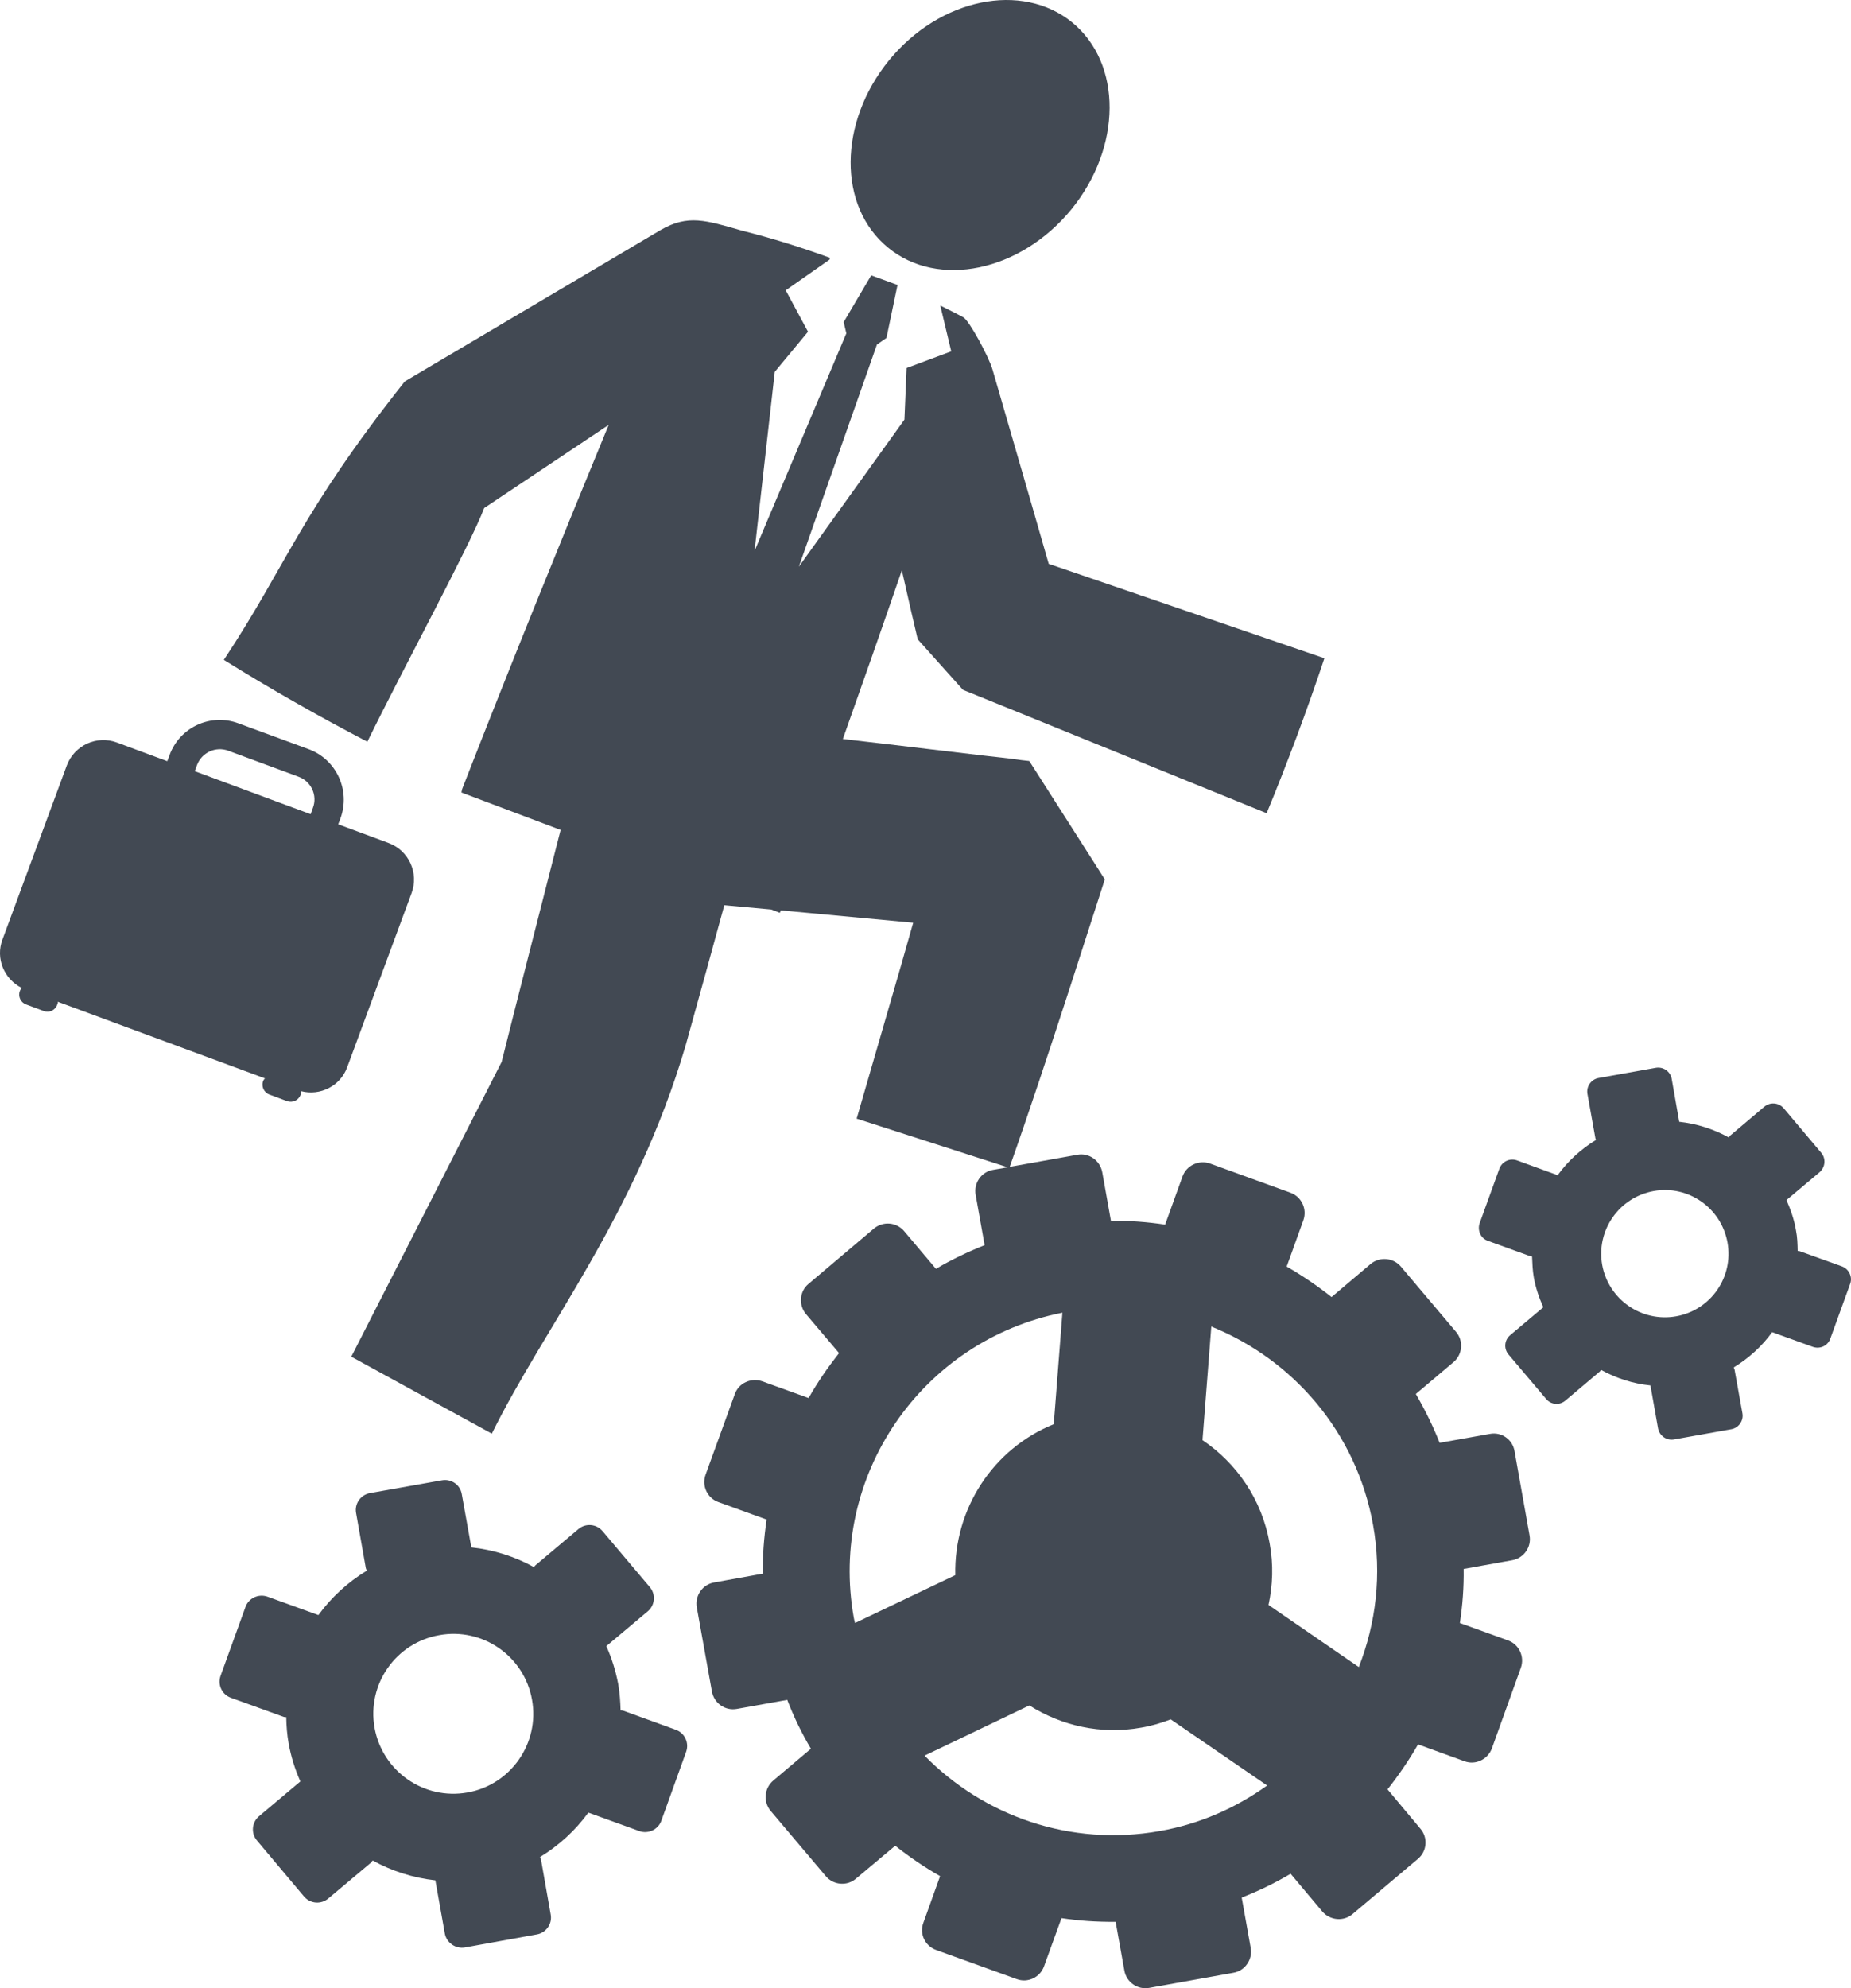 <!-- Generator: Adobe Illustrator 19.2.1, SVG Export Plug-In  -->
<svg version="1.1"
	 xmlns="http://www.w3.org/2000/svg" xmlns:xlink="http://www.w3.org/1999/xlink" xmlns:a="http://ns.adobe.com/AdobeSVGViewerExtensions/3.0/"
	 x="0px" y="0px" width="53.031px" height="56.942px" viewBox="0 0 53.031 56.942"
	 style="enable-background:new 0 0 53.031 56.942;" xml:space="preserve">
<style type="text/css">
	.st0{fill:#424953;}
</style>
<defs>
</defs>
<g>
	<path class="st0" d="M30.69,6.002c1.455-1.785,1.469-4.178,0.027-5.361c-1.442-1.174-3.793-0.691-5.249,1.09
		c-1.451,1.779-1.468,4.184-0.025,5.361C26.88,8.272,29.229,7.779,30.69,6.002z"/>
	<path class="st0" d="M7.538,30.955c-0.057,0.16,0.022,0.335,0.182,0.392l0.503,0.188c0.159,0.056,0.331-0.024,0.389-0.18
		c0.013-0.034,0.018-0.066,0.018-0.104c0.543,0.14,1.121-0.146,1.318-0.689l1.843-4.983c0.217-0.577-0.08-1.225-0.661-1.438
		l-1.44-0.534l0.065-0.173c0.292-0.797-0.115-1.683-0.908-1.977l-2.014-0.741c-0.796-0.299-1.684,0.109-1.975,0.909l-0.065,0.175
		l-1.442-0.535c-0.579-0.216-1.222,0.08-1.438,0.66l-1.842,4.982c-0.204,0.541,0.046,1.132,0.551,1.386
		c-0.021,0.024-0.04,0.053-0.052,0.087c-0.06,0.155,0.022,0.33,0.179,0.387l0.502,0.187c0.156,0.062,0.331-0.019,0.388-0.18
		c0.017-0.026,0.017-0.057,0.017-0.085l5.935,2.195C7.571,30.904,7.552,30.929,7.538,30.955z M5.58,22.086l0.064-0.175
		c0.136-0.36,0.537-0.545,0.898-0.41l2.012,0.744c0.362,0.131,0.549,0.535,0.409,0.896L8.9,23.317L5.58,22.086z"/>
	<path class="st0" d="M42.687,41.064l-1.441,0.257c-0.193-0.487-0.425-0.956-0.683-1.399l1.078-0.91
		c0.261-0.22,0.294-0.609,0.077-0.866l-1.583-1.873c-0.218-0.256-0.607-0.291-0.867-0.074l-1.119,0.947
		c-0.407-0.322-0.838-0.615-1.286-0.873l0.48-1.332c0.11-0.319-0.056-0.669-0.372-0.783l-2.305-0.836
		c-0.318-0.112-0.672,0.054-0.787,0.37l-0.498,1.38c-0.508-0.076-1.025-0.116-1.553-0.109l-0.248-1.39
		c-0.063-0.338-0.38-0.562-0.711-0.502l-1.941,0.347c0.519-1.463,1.121-3.278,1.739-5.179l0.936-2.9l0.027-0.091l0.014-0.044
		l0.008-0.012v-0.006c-0.965-1.512,2.158,3.374-2.162-3.39l-0.023-0.004l-0.189-0.021l-0.375-0.05l-0.741-0.084l-1.451-0.172
		c-0.908-0.112-1.771-0.208-2.563-0.301c0.571-1.608,1.136-3.218,1.69-4.831l0.268,1.179l0.116,0.496l0.065,0.278l0.003,0.02
		c0,0,1.582,1.766,1.302,1.453h0.006l0.058,0.025l0.118,0.047l0.944,0.383l7.571,3.075c0.602-1.457,1.154-2.937,1.655-4.437
		l-7.727-2.646l-0.171-0.057l-0.474-1.646l-1.137-3.922c-0.104-0.359-0.664-1.398-0.836-1.494c-0.217-0.119-0.44-0.224-0.66-0.338
		l0.314,1.313l-1.279,0.478l-0.062,1.477l-3.025,4.213l2.237-6.362l0.273-0.19l0.317-1.517l-0.754-0.276l-0.789,1.34l0.077,0.321
		l-2.63,6.232l0.579-5.129l0.952-1.149l-0.638-1.186l1.254-0.878l0.014-0.053c-0.822-0.297-1.656-0.561-2.518-0.776
		c-1.039-0.296-1.545-0.477-2.341-0.015l-7.323,4.332c-3.025,3.82-3.371,5.239-5.184,7.974c1.341,0.836,2.714,1.615,4.112,2.344
		c1.047-2.141,2.951-5.643,3.347-6.692l3.567-2.382c-1.428,3.468-2.836,6.934-4.198,10.428c-0.011,0.031-0.011,0.065-0.021,0.1
		c0.946,0.357,1.894,0.716,2.842,1.072c-0.618,2.425-1.293,5.05-1.69,6.645l-4.307,8.441l4.026,2.204
		c1.528-3.095,4.106-6.223,5.549-11.104c0.422-1.521,0.807-2.906,1.112-4.03l1.341,0.123c0.086,0.03,0.167,0.064,0.249,0.096
		c0.012-0.023,0.021-0.046,0.029-0.071l3.792,0.354l-0.343,1.206l-1.277,4.405l4.329,1.394l-0.422,0.073
		c-0.337,0.058-0.557,0.379-0.498,0.713l0.258,1.443c-0.484,0.192-0.954,0.418-1.395,0.678l-0.911-1.079
		c-0.22-0.259-0.604-0.292-0.869-0.072l-1.873,1.584c-0.258,0.214-0.287,0.604-0.071,0.863l0.948,1.117
		c-0.323,0.412-0.617,0.835-0.872,1.288l-1.329-0.48c-0.322-0.111-0.678,0.052-0.787,0.371l-0.837,2.306
		c-0.114,0.318,0.051,0.67,0.371,0.783l1.38,0.5c-0.078,0.508-0.116,1.029-0.113,1.55l-1.392,0.251
		c-0.333,0.057-0.556,0.383-0.497,0.712l0.434,2.413c0.063,0.334,0.376,0.557,0.713,0.497l1.445-0.259
		c0.188,0.49,0.416,0.959,0.678,1.399l-1.081,0.913c-0.255,0.218-0.292,0.606-0.072,0.868l1.579,1.868
		c0.216,0.258,0.609,0.292,0.863,0.073l1.126-0.944c0.407,0.323,0.837,0.614,1.286,0.871l-0.479,1.334
		c-0.119,0.317,0.047,0.668,0.368,0.782l2.308,0.833c0.313,0.117,0.668-0.049,0.781-0.368l0.5-1.379
		c0.504,0.078,1.027,0.111,1.551,0.106l0.251,1.398c0.057,0.33,0.378,0.554,0.709,0.494l2.414-0.433
		c0.333-0.057,0.555-0.379,0.496-0.711l-0.258-1.442c0.488-0.192,0.958-0.418,1.401-0.683l0.908,1.081
		c0.221,0.257,0.609,0.295,0.868,0.073l1.875-1.583c0.257-0.217,0.288-0.605,0.069-0.859l-0.943-1.128
		c0.32-0.407,0.615-0.835,0.874-1.288l1.332,0.483c0.315,0.117,0.666-0.052,0.784-0.369l0.829-2.307
		c0.114-0.317-0.049-0.67-0.365-0.784l-1.382-0.499c0.078-0.507,0.117-1.023,0.109-1.549l1.395-0.25
		c0.331-0.061,0.556-0.381,0.492-0.715l-0.429-2.408C43.335,41.225,43.021,41.002,42.687,41.064z M39.338,43.672
		c0.256,1.421,0.083,2.816-0.408,4.071l-2.587-1.779c0.121-0.563,0.144-1.158,0.032-1.763c-0.222-1.258-0.944-2.296-1.924-2.958
		l0.253-3.252C37.04,38.933,38.861,41.011,39.338,43.672z M30.438,37.594l-0.248,3.193c-1.741,0.705-2.866,2.428-2.82,4.323
		l-2.873,1.371c-0.012-0.047-0.027-0.094-0.035-0.147C23.734,42.273,26.404,38.391,30.438,37.594z M33.231,52.438
		c-2.561,0.459-5.052-0.432-6.742-2.159l3.002-1.437c0.926,0.583,2.05,0.843,3.209,0.635c0.297-0.05,0.574-0.134,0.841-0.236
		l2.762,1.894C35.416,51.771,34.379,52.236,33.231,52.438z"/>
	<path class="st0" d="M19.364,49.54l-1.508-0.548c-0.027-0.008-0.051-0.006-0.076-0.008c-0.008-0.248-0.023-0.496-0.067-0.748
		c-0.072-0.385-0.188-0.751-0.342-1.092l1.188-0.998c0.207-0.175,0.234-0.484,0.059-0.692l-1.352-1.601
		c-0.175-0.211-0.487-0.237-0.693-0.063l-1.225,1.031c-0.022,0.017-0.033,0.041-0.051,0.058c-0.541-0.298-1.152-0.496-1.793-0.563
		l-0.274-1.526c-0.046-0.269-0.302-0.445-0.571-0.396l-2.057,0.366c-0.269,0.048-0.451,0.307-0.4,0.573l0.279,1.579
		c0.006,0.024,0.02,0.047,0.027,0.07c-0.544,0.331-1.014,0.762-1.386,1.272l-1.457-0.527c-0.258-0.091-0.541,0.039-0.633,0.297
		l-0.713,1.97c-0.09,0.257,0.039,0.538,0.3,0.63l1.507,0.545c0.024,0.009,0.049,0.006,0.075,0.009
		c0.004,0.251,0.023,0.499,0.068,0.751c0.069,0.385,0.184,0.747,0.337,1.089l-1.188,0.999c-0.204,0.175-0.234,0.486-0.055,0.694
		l1.347,1.602c0.177,0.209,0.487,0.233,0.695,0.058l1.228-1.031c0.018-0.019,0.025-0.039,0.043-0.058
		c0.549,0.303,1.159,0.498,1.797,0.569l0.271,1.523c0.05,0.267,0.309,0.445,0.575,0.399l2.063-0.374
		c0.264-0.046,0.446-0.303,0.395-0.571l-0.278-1.577c-0.007-0.025-0.021-0.046-0.027-0.068c0.546-0.333,1.015-0.764,1.384-1.272
		l1.461,0.529c0.254,0.091,0.541-0.043,0.631-0.299l0.71-1.972C19.751,49.91,19.614,49.629,19.364,49.54z M10.732,49.487
		c-0.225-1.246,0.604-2.438,1.851-2.658c1.247-0.227,2.438,0.604,2.659,1.848c0.225,1.244-0.606,2.438-1.849,2.658
		C12.146,51.558,10.959,50.729,10.732,49.487z"/>
	<path class="st0" d="M52.772,36.268l-1.202-0.432c-0.024-0.009-0.046-0.006-0.067-0.009c-0.004-0.195-0.008-0.395-0.049-0.594
		c-0.051-0.305-0.152-0.592-0.272-0.864l0.949-0.798c0.164-0.141,0.188-0.39,0.047-0.556l-1.073-1.273
		c-0.142-0.167-0.39-0.188-0.557-0.047l-0.972,0.822c-0.021,0.013-0.029,0.035-0.046,0.058c-0.438-0.239-0.912-0.393-1.42-0.448
		l-0.216-1.23c-0.04-0.215-0.243-0.354-0.458-0.316l-1.638,0.293c-0.212,0.038-0.356,0.243-0.317,0.458l0.224,1.251
		c0.001,0.024,0.014,0.043,0.021,0.063c-0.431,0.263-0.806,0.607-1.099,1.011l-1.164-0.424c-0.205-0.073-0.429,0.03-0.506,0.237
		l-0.567,1.567c-0.067,0.205,0.035,0.431,0.239,0.5l1.197,0.434c0.022,0.009,0.049,0.009,0.067,0.012
		c0.009,0.196,0.014,0.396,0.05,0.598c0.053,0.303,0.152,0.586,0.273,0.858l-0.951,0.8c-0.166,0.14-0.186,0.386-0.046,0.552
		l1.076,1.271c0.139,0.171,0.387,0.189,0.551,0.051l0.976-0.824c0.022-0.014,0.032-0.039,0.047-0.058
		c0.434,0.241,0.91,0.394,1.416,0.447l0.219,1.233c0.043,0.211,0.245,0.351,0.456,0.313l1.643-0.293
		c0.211-0.037,0.354-0.243,0.318-0.45l-0.227-1.262c-0.004-0.021-0.017-0.038-0.024-0.057c0.435-0.265,0.81-0.607,1.102-1.01
		l1.165,0.42c0.207,0.073,0.43-0.03,0.502-0.236l0.568-1.567C53.081,36.569,52.973,36.343,52.772,36.268z M45.903,36.226
		c-0.177-0.989,0.484-1.938,1.478-2.116c0.987-0.177,1.933,0.483,2.112,1.474c0.178,0.992-0.479,1.937-1.473,2.114
		C47.029,37.873,46.084,37.217,45.903,36.226z"/>
</g>
</svg>